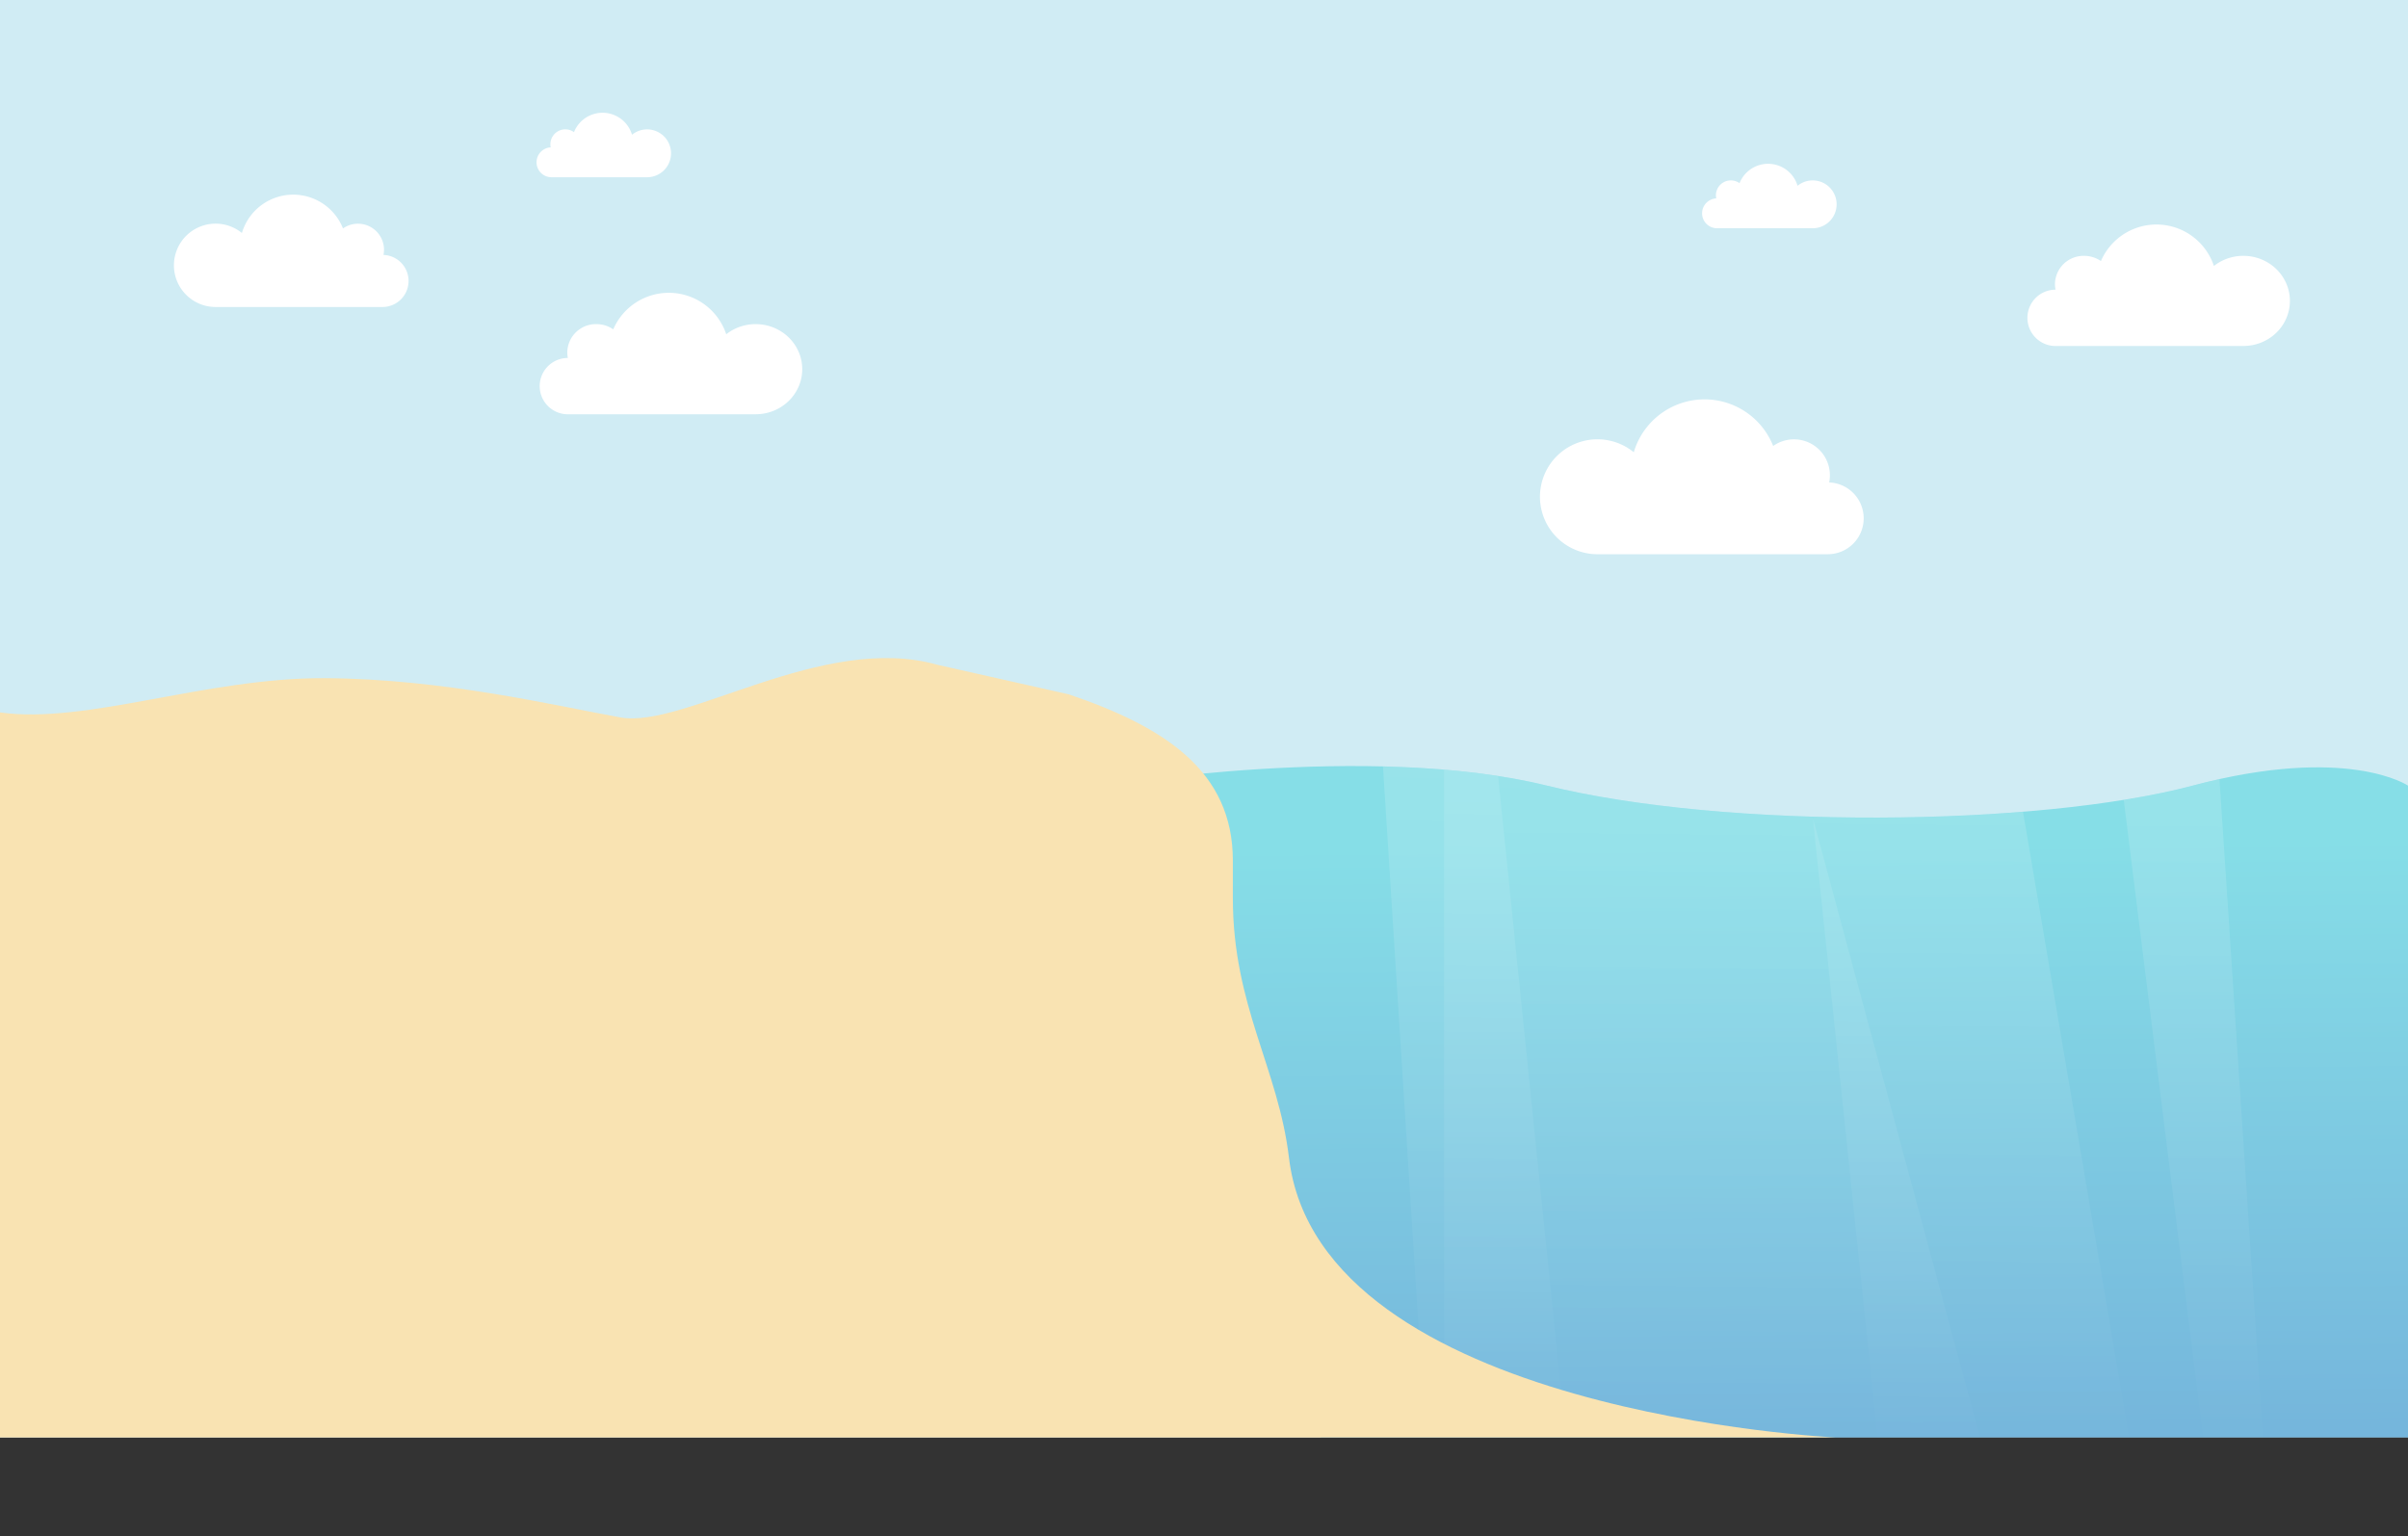<svg xmlns="http://www.w3.org/2000/svg" xmlns:xlink="http://www.w3.org/1999/xlink" viewBox="0 0 1056.66 674.31"><rect x="0" y="0" width="1056.66" height="674.31" fill="#333333" stroke="none"/><defs><style>.cls-1{fill:none;}.cls-2{fill:#d0ecf4;}.cls-3{opacity:0.44;fill:url(#linear-gradient);}.cls-4{clip-path:url(#clip-path);}.cls-5{opacity:0.39;}.cls-6{fill:url(#linear-gradient-2);}.cls-7{fill:url(#linear-gradient-3);}.cls-8{fill:url(#linear-gradient-4);}.cls-9{fill:url(#linear-gradient-5);}.cls-10{fill:#f9e3b2;}.cls-11{fill:#fff;}</style><linearGradient id="linear-gradient" x1="773.37" y1="629.68" x2="771.17" y2="369.36" gradientUnits="userSpaceOnUse"><stop offset="0" stop-color="#0071bc"/><stop offset="1" stop-color="#27cdd6"/></linearGradient><clipPath id="clip-path"><path class="cls-1" d="M962.11,344.81c-68.1,18.07-204.74,19.33-283.28,0s-193.57,0-193.57,0l32.26,71.51c11.29,25,15.79,50.84,13.35,76.61l-6.51,68.65c0,27.32,21.46,52.45,55.54,69.33h476.76V344.81S1030.2,326.75,962.11,344.81Z"/></clipPath><linearGradient id="linear-gradient-2" x1="1106.45" y1="239.52" x2="1112.41" y2="681.94" gradientTransform="matrix(-1.28, 0, 0, 1, 2374.08, 0)" gradientUnits="userSpaceOnUse"><stop offset="0" stop-color="#fff" stop-opacity="0.5"/><stop offset="0.91" stop-color="#fff" stop-opacity="0"/></linearGradient><linearGradient id="linear-gradient-3" x1="1182.03" y1="239.7" x2="1187.94" y2="679.46" gradientTransform="matrix(-1.28, 0, 0, 1, 2374.08, 0)" gradientUnits="userSpaceOnUse"><stop offset="0" stop-color="#fff" stop-opacity="0.5"/><stop offset="0.91" stop-color="#fff" stop-opacity="0"/></linearGradient><linearGradient id="linear-gradient-4" x1="1350.74" y1="237.61" x2="1357.09" y2="710.12" gradientTransform="matrix(-1.28, 0, 0, 1, 2374.08, 0)" gradientUnits="userSpaceOnUse"><stop offset="0" stop-color="#fff" stop-opacity="0.5"/><stop offset="0.85" stop-color="#fff" stop-opacity="0"/></linearGradient><linearGradient id="linear-gradient-5" x1="1266.77" y1="239.56" x2="1272.7" y2="680.42" gradientTransform="matrix(-1.28, 0, 0, 1, 2374.08, 0)" gradientUnits="userSpaceOnUse"><stop offset="0" stop-color="#fff" stop-opacity="0.5"/><stop offset="0.94" stop-color="#fff" stop-opacity="0"/></linearGradient></defs><title>Asset 4</title><g id="Layer_2" data-name="Layer 2"><g id="Layer_1-2" data-name="Layer 1"><rect class="cls-2" width="1056.66" height="630.91"/><path class="cls-3" d="M962.11,344.81c-68.1,18.07-204.74,19.33-283.28,0s-193.57,0-193.57,0l32.26,71.51c11.29,25,15.79,50.84,13.35,76.61l-6.51,68.65c0,27.32,21.46,52.45,55.54,69.33h476.76V344.81S1030.2,326.75,962.11,344.81Z"/><g class="cls-4"><g class="cls-5"><polygon class="cls-6" points="969.02 648.71 994.14 648.71 969.13 268.85 921.68 268.85 969.02 648.71"/><polygon class="cls-7" points="825.45 645.93 936.84 645.93 872.9 268.85 786.1 268.85 825.45 645.93"/><polygon class="cls-8" points="628.3 674.31 689.43 653.63 650.03 268.85 602.58 268.85 628.3 674.31"/><polygon class="cls-9" points="633.68 645.93 872.9 645.93 771.16 268.85 633.68 268.85 633.68 645.93"/></g></g><path class="cls-10" d="M565.62,508.14c-4.71-39.41-24.63-66.61-24.63-114V377.68c0-39.16-29.75-58.58-71.92-72.91l-57.75-13c-50.34-14.25-111,28.16-139.07,23.11s-77.7-17-129.87-17.23S38,318,0,312.68V630.91H805.64S579,620.41,565.62,508.14Z"/><path class="cls-11" d="M168.28,111.88a11.57,11.57,0,0,0,.23-2.3,11.43,11.43,0,0,0-18-9.32,23.49,23.49,0,0,0-44.36,2,18.29,18.29,0,1,0-11.54,32.48h73.28a11.43,11.43,0,0,0,.44-22.85Z"/><path class="cls-11" d="M802.66,211.74a15.76,15.76,0,0,0-24.57-16,32.39,32.39,0,0,0-61.17,2.75A25.22,25.22,0,1,0,701,243.25h101a15.76,15.76,0,0,0,.61-31.51Z"/><path class="cls-11" d="M902,127.14a12,12,0,0,1-.26-2.49,12.57,12.57,0,0,1,12.78-12.36,13,13,0,0,1,7.39,2.29,26.55,26.55,0,0,1,49.58,2.15,20.81,20.81,0,0,1,12.91-4.44c11.29,0,20.44,8.85,20.44,19.78s-9.15,19.78-20.44,19.78H902.51a12.36,12.36,0,1,1-.49-24.71Z"/><path class="cls-11" d="M249.19,157.11a12,12,0,0,1-.26-2.49,12.57,12.57,0,0,1,12.78-12.36,13,13,0,0,1,7.39,2.29,26.55,26.55,0,0,1,49.58,2.15,20.81,20.81,0,0,1,12.9-4.44c11.3,0,20.45,8.85,20.45,19.78s-9.15,19.78-20.45,19.78h-81.9a12.36,12.36,0,1,1-.49-24.71Z"/><path class="cls-11" d="M241.65,64.68a6.42,6.42,0,0,1-.13-1.32A6.54,6.54,0,0,1,251.87,58a13.49,13.49,0,0,1,25.47,1.14A10.5,10.5,0,1,1,284,77.79H241.9a6.56,6.56,0,0,1-.25-13.11Z"/><path class="cls-11" d="M753.11,87.07a6.43,6.43,0,0,1-.14-1.32,6.55,6.55,0,0,1,10.36-5.35,13.49,13.49,0,0,1,25.47,1.14,10.5,10.5,0,1,1,6.63,18.64H753.36a6.56,6.56,0,0,1-.25-13.11Z"/></g></g></svg>